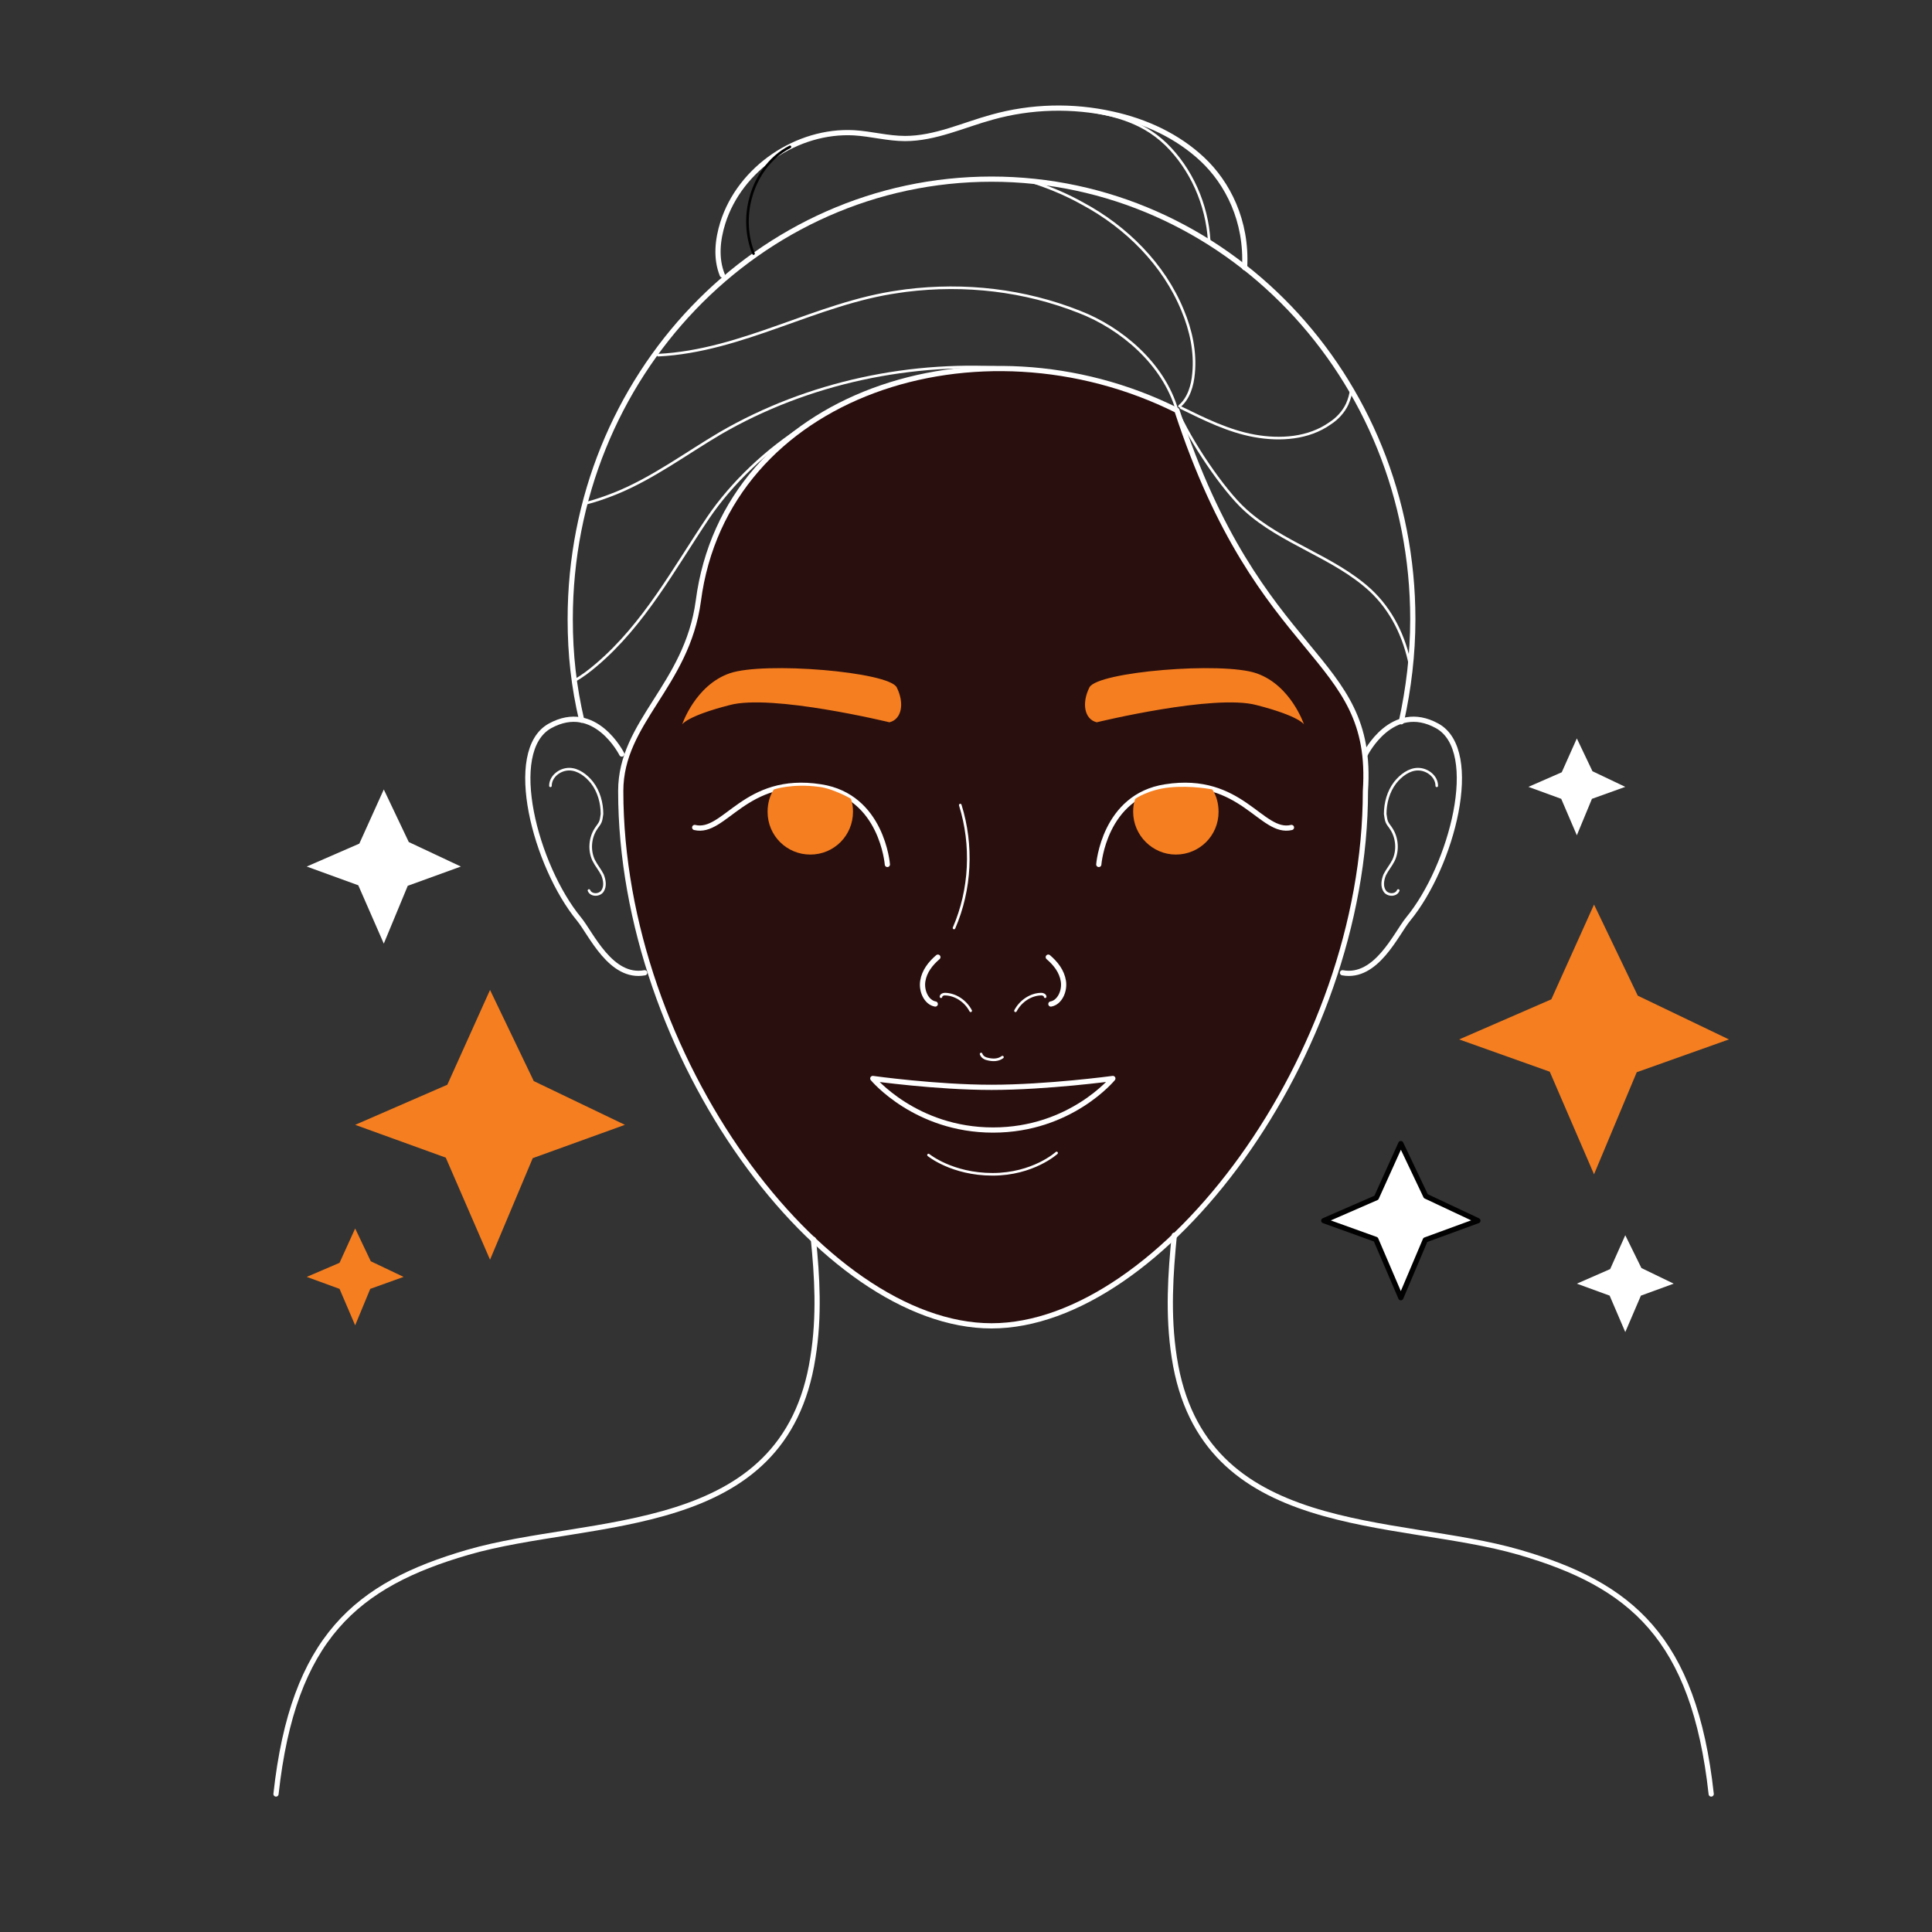 <?xml version="1.0" encoding="utf-8"?>
<!-- Generator: Adobe Illustrator 19.0.0, SVG Export Plug-In . SVG Version: 6.00 Build 0)  -->
<svg version="1.1" id="Layer_1" xmlns="http://www.w3.org/2000/svg" xmlns:xlink="http://www.w3.org/1999/xlink" x="0px" y="0px"
	 viewBox="0 0 371 371" style="enable-background:new 0 0 371 371;" xml:space="preserve">
<style type="text/css">
	.st0{fill:#333333;}
	.st1{fill:#2A0F0F;stroke:#FFFFFF;stroke-linecap:round;stroke-linejoin:round;stroke-miterlimit:10;}
	.st2{fill:none;stroke:#FFFFFF;stroke-linecap:round;stroke-linejoin:round;stroke-miterlimit:10;}
	.st3{fill:#F57E20;}
	.st4{fill:none;stroke:#FFFFFF;stroke-width:0.5;stroke-linecap:round;stroke-linejoin:round;stroke-miterlimit:10;}
	.st5{fill:none;stroke:#010101;stroke-width:0.5;stroke-linecap:round;stroke-linejoin:round;stroke-miterlimit:10;}
	.st6{fill:#FFFFFF;stroke:#010101;stroke-linecap:round;stroke-linejoin:round;stroke-miterlimit:10;}
	.st7{fill:#FFFFFF;}
</style>
<rect id="XMLID_1484_" class="st0" width="371" height="371"/>
<g id="XMLID_1187_">
	<g id="XMLID_1203_">
		<g id="XMLID_1207_">
			<path id="XMLID_1742_" class="st1" d="M262.2,151.9c0,50.9-39.3,102.7-71.8,102.7s-71.2-51.8-71.2-102.7
				c0-13.3,12.7-20.2,14.9-36.5c5.2-39.9,53.8-55.6,91.9-36.6C242,127.8,264,125.2,262.2,151.9z"/>
			<g id="XMLID_1700_">
				<g id="XMLID_1708_">
					<g id="XMLID_1710_">
						<path id="XMLID_1712_" class="st2" d="M133.4,158.9c5.8,1.4,9.6-10.1,24.2-7.8c11.8,1.8,12.8,14.9,12.8,14.9"/>
						<path id="XMLID_1711_" class="st3" d="M157.3,151.1c-5.2-0.7-8.7,0.5-8.7,0.5c-0.8,1.2-1.2,2.7-1.2,4.3c0,4.6,3.7,8.2,8.2,8.2
							c4.6,0,8.2-3.7,8.2-8.2c0-0.9-0.1-1.7-0.4-2.5C163.5,153.4,159.9,151.4,157.3,151.1z"/>
					</g>
					<path id="XMLID_1709_" class="st3" d="M170.8,138.7c0,0-22.6-5.5-30.7-3.3c-8.2,2.1-9.1,3.7-9.1,3.7s2.5-7.5,9.1-9.8
						c6.6-2.3,30.6-0.3,32.1,2.7C173.7,135,173.2,138.1,170.8,138.7z"/>
				</g>
				<g id="XMLID_1702_">
					<g id="XMLID_1705_">
						<path id="XMLID_1707_" class="st2" d="M248,158.9c-5.8,1.4-9.6-10.1-24.2-7.8c-11.8,1.8-12.8,14.9-12.8,14.9"/>
						<path id="XMLID_1706_" class="st3" d="M232.8,151.6c0.8,1.2,1.2,2.7,1.2,4.3c0,4.6-3.7,8.2-8.2,8.2s-8.2-3.7-8.2-8.2
							c0-0.9,0.1-1.7,0.4-2.5c0,0,2.5-1.8,6.7-2.2S232.8,151.6,232.8,151.6z"/>
					</g>
					<path id="XMLID_1704_" class="st3" d="M210.6,138.7c0,0,22.6-5.5,30.7-3.3c8.2,2.1,9.1,3.7,9.1,3.7s-2.5-7.5-9.1-9.8
						c-6.6-2.3-30.6-0.3-32.1,2.7C207.7,135,208.2,138.1,210.6,138.7z"/>
				</g>
			</g>
			<path id="XMLID_1699_" class="st4" d="M184.4,154.6c2.4,7.7,2,16.2-1.2,23.6"/>
			<g id="XMLID_1694_">
				<path id="XMLID_1698_" class="st4" d="M180.7,191.4c0-0.3,0.4-0.5,0.7-0.5c2,0,4,1.3,5,3.2"/>
				<path id="XMLID_1697_" class="st2" d="M179.6,192.8c-1.7-0.3-2.7-2.5-2.4-4.4c0.3-1.9,1.5-3.4,2.9-4.6"/>
				<path id="XMLID_1696_" class="st4" d="M200.7,191.4c0-0.3-0.4-0.5-0.7-0.5c-2,0-4,1.3-5,3.2"/>
				<path id="XMLID_1695_" class="st2" d="M201.8,192.8c1.7-0.3,2.7-2.5,2.4-4.4c-0.3-1.9-1.5-3.4-2.9-4.6"/>
			</g>
			<g id="XMLID_1225_">
				<path id="XMLID_1693_" class="st2" d="M213.7,207.1c0,0-8.1,9.9-23,9.9c-14.9,0-23.1-9.9-23.1-9.9s12.1,1.7,22.8,1.7
					C201.1,208.8,213.7,207.1,213.7,207.1z"/>
				<path id="XMLID_1227_" class="st4" d="M188.4,202.4c0.2,0.6,0.8,0.9,1.4,1c0.9,0.2,1.9,0.2,2.7-0.4"/>
				<path id="XMLID_1226_" class="st4" d="M178.3,221.8c0,0,4.5,3.7,12.3,3.7c7.8,0,12.3-4.1,12.3-4.1"/>
			</g>
			<g id="XMLID_1222_">
				<path id="XMLID_1224_" class="st2" d="M119.4,144.8c0,0-5.1-10.2-13.8-5.4c-8.6,4.8-2.8,26.9,5.6,37.1
					c2.3,2.8,6.1,11.5,12.6,10.3"/>
				<path id="XMLID_1223_" class="st4" d="M113.1,171c0.4,1,2,1,2.6,0.1c0.6-0.9,0.4-2.1,0-3.1c-0.5-1-1.2-1.8-1.7-2.8
					c-0.9-1.9-0.7-4.3,0.4-6c0.3-0.5,0.7-0.9,0.9-1.4c0.2-0.5,0.2-1,0.3-1.5c0-2.1-0.6-4.3-1.9-6c-1.1-1.4-2.7-2.6-4.4-2.6
					c-1.8,0-3.6,1.4-3.6,3.2"/>
			</g>
			<g id="XMLID_1219_">
				<path id="XMLID_1221_" class="st2" d="M262.2,144.8c0,0,5.1-10.2,13.8-5.4c8.6,4.8,2.8,26.9-5.6,37.1
					c-2.3,2.8-6.1,11.5-12.6,10.3"/>
				<path id="XMLID_1220_" class="st4" d="M268.5,171c-0.4,1-2,1-2.6,0.1c-0.6-0.9-0.4-2.1,0-3.1c0.5-1,1.2-1.8,1.7-2.8
					c0.9-1.9,0.7-4.3-0.4-6c-0.3-0.5-0.7-0.9-0.9-1.4c-0.2-0.5-0.2-1-0.3-1.5c0-2.1,0.6-4.3,1.9-6c1.1-1.4,2.7-2.6,4.4-2.6
					c1.8,0,3.6,1.4,3.6,3.2"/>
			</g>
			<path id="XMLID_1218_" class="st2" d="M111.7,138.3c-1.5-6.4-2.2-12.6-2.2-19.4c0-46.7,36.2-84.5,80.9-84.5s80.9,37.8,80.9,84.5
				c0,6.8-0.8,13.3-2.2,19.7"/>
			<g id="XMLID_1214_">
				<path id="XMLID_1217_" class="st2" d="M138.7,52.8c-1.3-3.2-0.9-6.8,0.1-10c3.3-10.5,14.3-17.9,25.2-17.3
					c3.3,0.2,6.5,1.1,9.8,1.1c5.8,0,11.2-2.6,16.7-4.1c7.5-2.1,15.5-2.3,23.1-0.6c6.4,1.4,12.5,4.2,17.3,8.7
					c4.8,4.5,8.6,11.8,8.1,20.8"/>
				<path id="XMLID_1216_" class="st4" d="M206,20.8c7.2,1,13,2.2,17.9,6.9c4.8,4.7,7.9,11.5,8.3,18.6"/>
				<path id="XMLID_1215_" class="st5" d="M144.7,48.7c-1.4-3.5-1.5-7.4-0.5-10.9c1-3.6,3.4-7.5,7.5-9.6"/>
			</g>
			<path id="XMLID_1213_" class="st4" d="M226,78.7c-2.6-8.9-10.7-15.7-18.7-18.8c-10.6-4.2-22-5.5-33.3-4.1
				c-0.5,0.1-0.9,0.1-1.4,0.2c-15.8,2.2-30,11.4-46.2,12.2"/>
			<path id="XMLID_1212_" class="st4" d="M226,78.7c2.5,5.9,8.9,15.4,13.1,19.2c7,6.4,17,9,24,15.4c4.2,3.9,6.6,9,7.7,14.5"/>
			<path id="XMLID_1211_" class="st4" d="M194.7,70.8c-19.5-1.6-39.5,2.6-56.4,12.4c-6.6,3.9-12.9,8.6-20,11.5c-2,0.8-4,1.5-6,2"/>
			<path id="XMLID_1210_" class="st4" d="M110.3,130.7c1.5-0.8,2.9-1.9,4.2-3c9.2-7.8,14.9-18.5,21.5-28.3
				c4.4-6.5,11.3-13.2,18.7-17.7"/>
			<path id="XMLID_1209_" class="st4" d="M226.5,78c1.8-1.5,2.5-4,2.7-6.3c0.4-4.1-0.5-8.3-2.1-12.1c-3.6-8.8-10.8-16-19.2-20.5
				c-3.2-1.8-6.6-3.2-10.1-4.3"/>
			<path id="XMLID_1208_" class="st4" d="M226.8,78.3c4.5,2.2,9.1,4.5,14.1,5.4c5,0.9,10.4,0.5,14.5-2.4c1.4-0.9,2.6-2.2,3.3-3.7
				c0.4-0.9,0.7-1.9,0.8-2.9"/>
		</g>
		<g id="XMLID_1204_">
			<path id="XMLID_1206_" class="st2" d="M156.2,238c0.7,7,1.2,14.7-0.1,22.7c-5.4,34.9-42.6,30.5-66.3,37.4
				c-21.3,6.2-33.5,16.3-36.8,46.4"/>
			<path id="XMLID_1205_" class="st2" d="M225.5,237.2c-0.7,7.2-1.3,15.2,0,23.5c5.4,34.9,42.6,30.5,66.3,37.4
				c21.3,6.2,33.5,16.3,36.8,46.4"/>
		</g>
	</g>
	<g id="XMLID_1191_">
		<polygon id="XMLID_1202_" class="st6" points="269,249.2 264.2,238 254.2,234.4 264.3,230 269,219.6 273.8,229.7 283.8,234.4 
			273.7,238.1 		"/>
		<polygon id="XMLID_1199_" class="st7" points="73.7,181.2 68.8,170 58.9,166.4 69,162 73.7,151.6 78.5,161.7 88.5,166.4 
			78.3,170.1 		"/>
		<polygon id="XMLID_1198_" class="st3" points="94.1,241.9 85.6,222.3 68.2,216 85.9,208.3 94.1,190.1 102.5,207.6 120,216 
			102.3,222.4 		"/>
		<polygon id="XMLID_1197_" class="st3" points="306.1,225.5 297.6,205.8 280.2,199.6 297.9,191.9 306.1,173.7 314.5,191.2 
			332,199.6 314.3,205.9 		"/>
		<polygon id="XMLID_1196_" class="st3" points="68.2,254.5 65.2,247.5 58.9,245.2 65.2,242.5 68.2,235.9 71.2,242.2 77.5,245.2 
			71.1,247.5 		"/>
		<polygon id="XMLID_1195_" class="st7" points="302.8,160.4 299.8,153.4 293.5,151.1 299.9,148.3 302.8,141.8 305.8,148.1 
			312.1,151.1 305.7,153.4 		"/>
		<polygon id="XMLID_1192_" class="st7" points="312.1,255.8 309.1,248.8 302.8,246.5 309.2,243.7 312.1,237.2 315.2,243.5 
			321.4,246.5 315.1,248.8 		"/>
	</g>
</g>
</svg>
